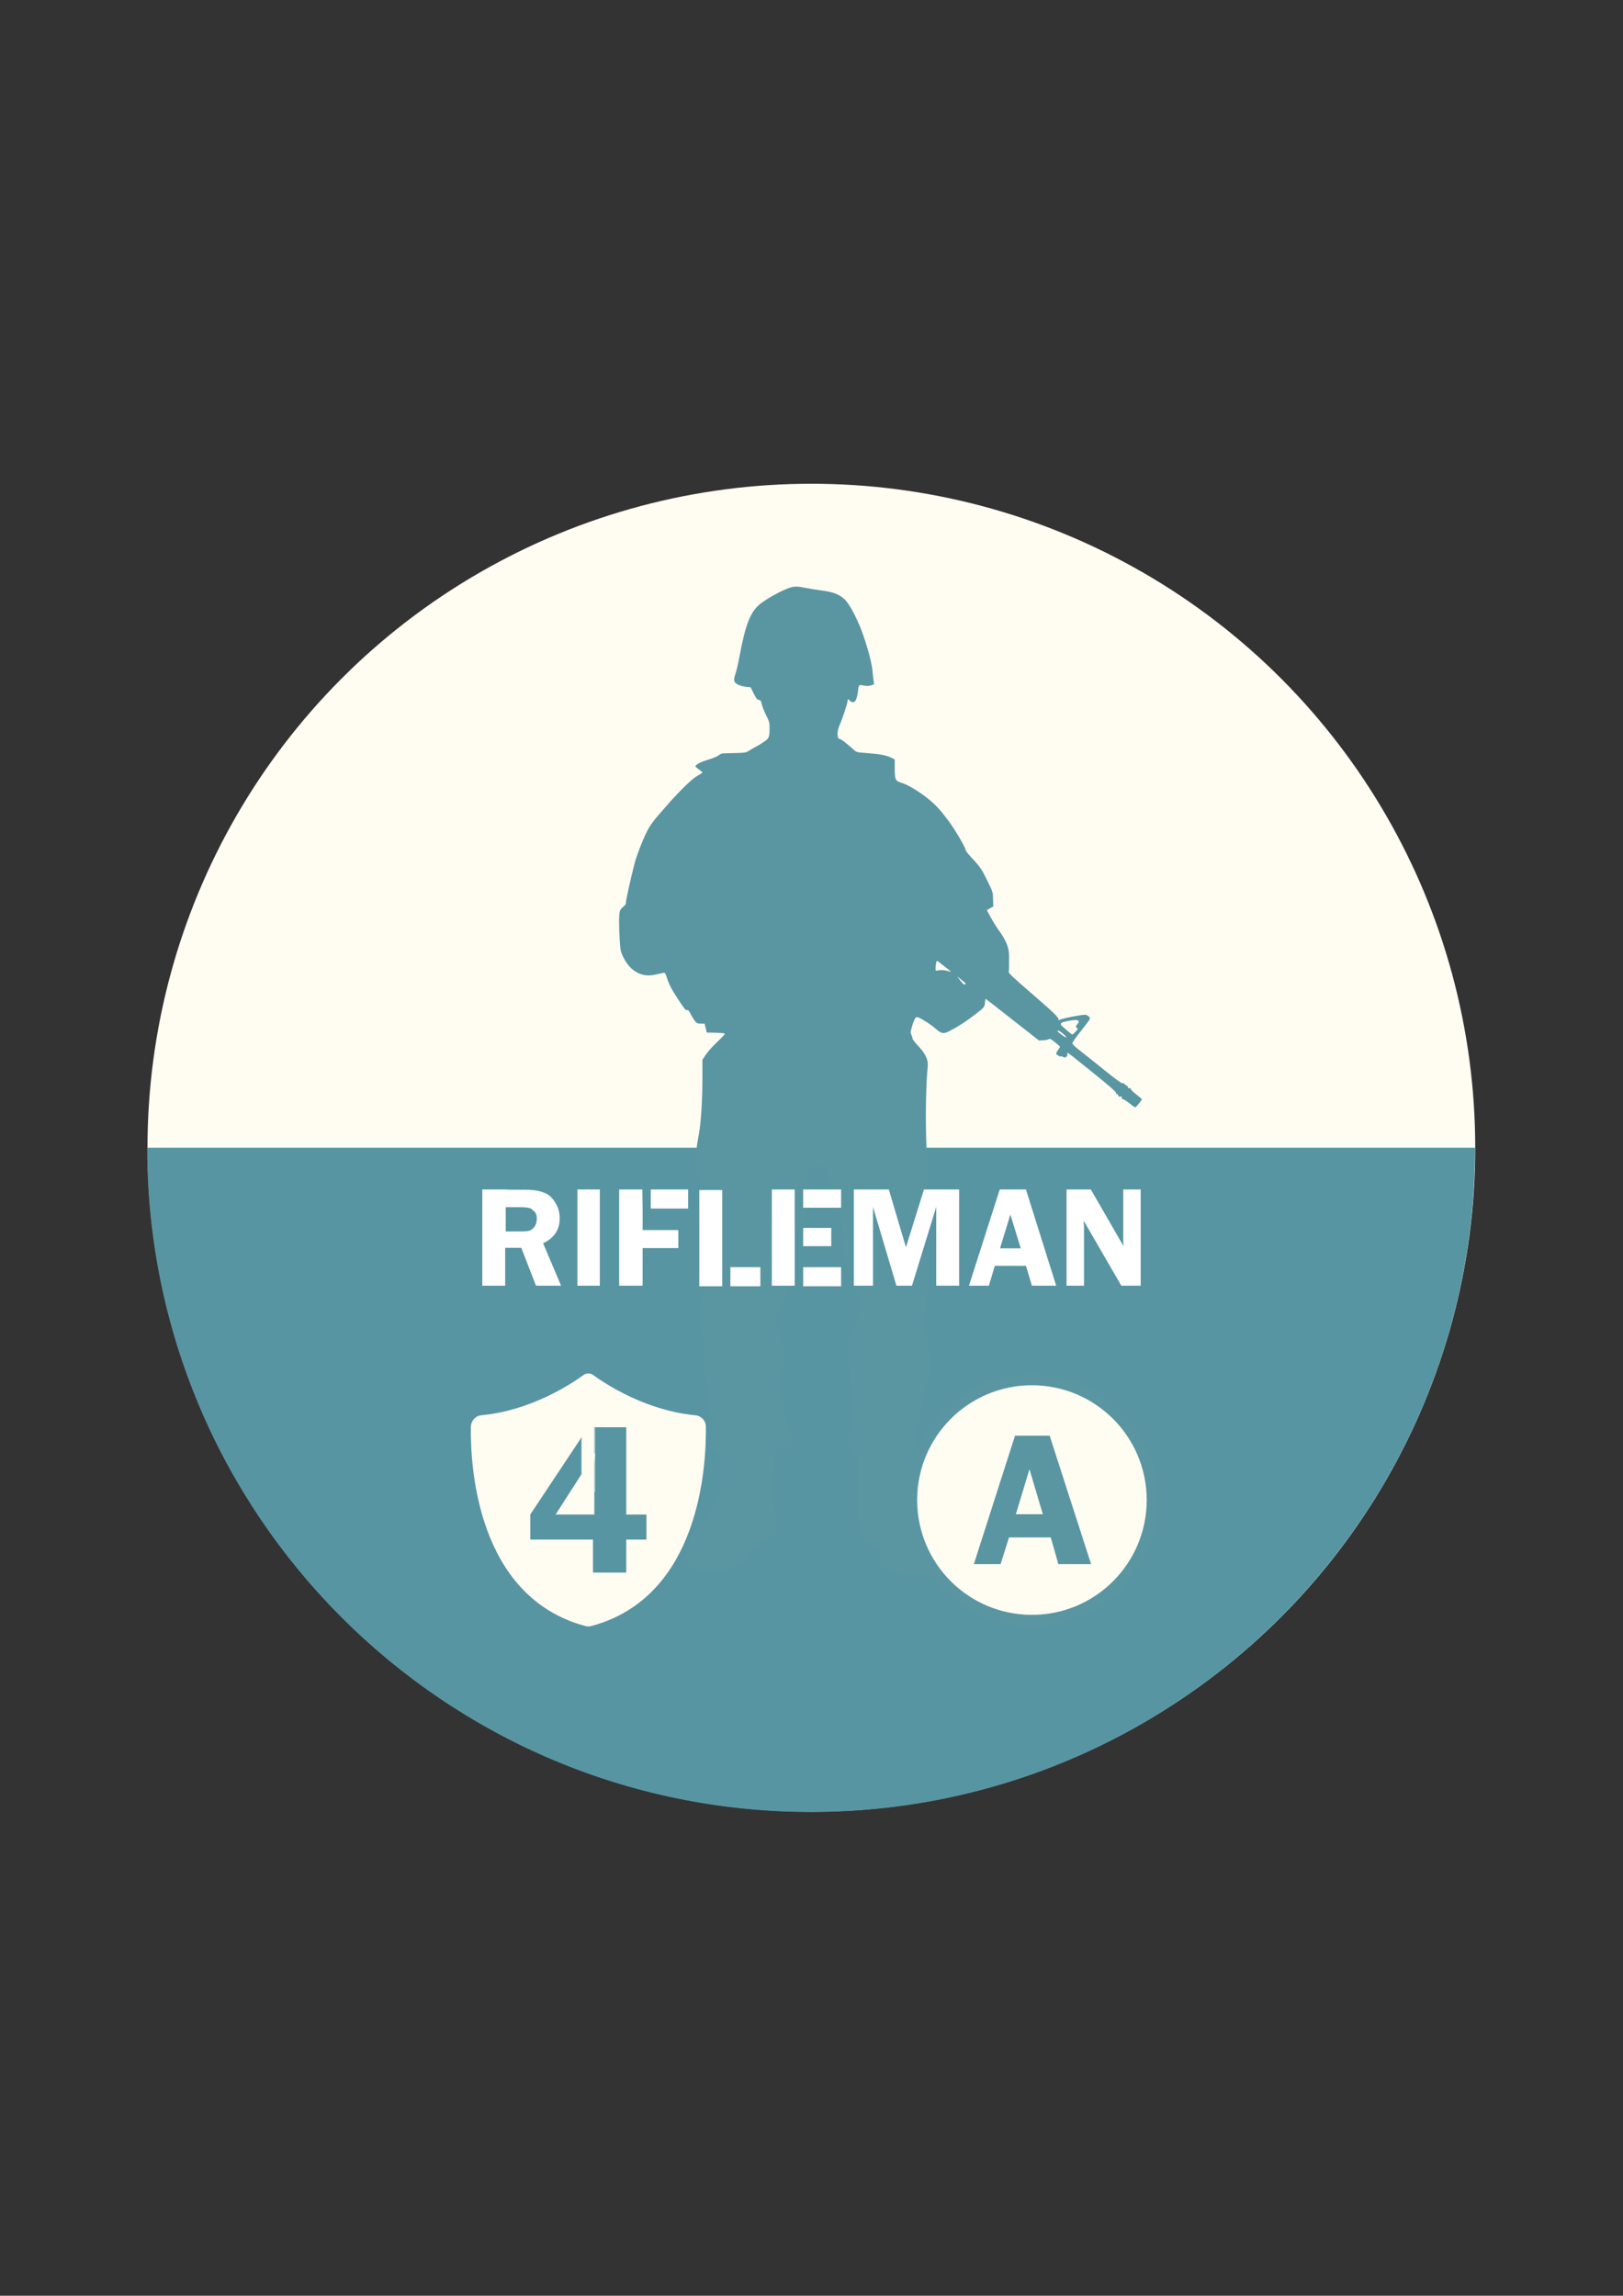<?xml version="1.0" encoding="utf-8"?>
<!-- Generator: Adobe Illustrator 25.2.1, SVG Export Plug-In . SVG Version: 6.00 Build 0)  -->
<svg version="1.1" id="Слой_1" xmlns="http://www.w3.org/2000/svg" xmlns:xlink="http://www.w3.org/1999/xlink" x="0px" y="0px"
	 viewBox="0 0 595.3 841.9" style="enable-background:new 0 0 595.3 841.9;" xml:space="preserve">
<rect x="0" y="0" width="595.3" height="841.9" fill="#333333" stroke="none"/>
<style type="text/css">
	.st0{fill:#FFFCF2;}
	.st1{fill:#5895A2;}
	.st2{fill:#5996A2;}
	.st3{fill:#FFFFFF;}
	.st4{fill:#FFFCF2;stroke:#5996A2;stroke-width:4;stroke-miterlimit:10;}
</style>
<circle class="st0" cx="297.6" cy="420.9" r="243.5"/>
<path class="st1" d="M541,420.9L541,420.9c0,134.5-109,243.6-243.5,243.6S54,555.5,54,421v-0.1H541z"/>
<g transform="translate(0,1280) scale(0.1,-0.1)">
	<path class="st2" d="M2883,10639.6c-27.8-11.6-68.3-34.3-90.9-51.3c-39.4-29.5-57.5-75.1-81.3-203.7c-3.7-19.8-9.6-44.5-12.8-54.4
		c-8.5-24.9-7.1-32,7.6-40.2c6.8-3.7,19.8-7.4,29.7-8.5l17.9-2l11.3-22.7c9.4-18.7,12.8-22.9,18.7-23.5c6.5-0.8,7.9-2.8,10.8-15.6
		c1.7-8.2,9.1-26.1,15.9-40.2c11.3-22.9,12.8-27.5,12.8-45.3c0-35.4-1.4-39.4-19.5-51.8c-8.8-6.2-22.1-14.5-30-18.4
		c-7.6-4-19.3-10.5-25.2-14.7c-10.2-6.8-13.9-7.7-43.9-8.8c-18.1-0.6-38.8-1.1-45.9-1.1c-10.2,0-15.3-1.7-21.8-7.1
		c-5.1-4.2-21.5-11-40.2-16.7c-27.8-8.5-45.3-17.8-45.3-24.4c0-1.1,5.7-6,12.8-11s12.8-9.9,12.8-11s-8.2-6.5-17.8-11.9
		c-11.3-6.2-30-22.1-51.8-43.9c-30.3-30.3-44.8-46.2-99.7-109.9c-8.5-9.6-21-27.2-27.8-38.8c-15-25.2-43.6-96.9-52.1-130.3
		c-14.2-55.2-31.2-132.3-31.2-140.8c0-7.1-2.3-10.8-9.6-16.4c-5.4-4-11.1-11.3-12.8-16.2c-3.7-10.2-3.7-53-0.6-107.6
		c2-32,3.7-41.1,9.6-54.4c15-32.6,33.1-53.2,56.6-64.6c20.7-10.2,38.8-11.9,64.3-6.5c11.6,2.5,24.6,5.1,28.6,6
		c7.1,1.7,7.9,0.6,13.9-17.6c9.1-27.5,17.3-42.8,44.5-84.1c19.5-29.7,24.9-36,29.2-34.6c4.5,1.4,7.1-1.4,13.9-15
		c4.5-9.1,11.9-20.7,15.9-25.8c6.5-7.7,9.4-8.8,21.2-8.8h13.6l4-16.2l4-16.4l33.1-0.8c24.1-0.6,33.1-1.7,33.1-4.2
		c0-2-12.8-15.3-28-29.7c-15.6-14.5-34-34.8-41.1-45.6l-13-19.5v-60.3c0-85.5-5.1-169.7-13-212.2c-11.1-60-13.9-92.6-10.2-121.2
		c3.1-26.9,6.5-35.7,21.5-59.2c9.4-14.7,22.7-60.3,38.5-132.3c9.9-44.2,5.7-85.5-15.6-151c-8.2-24.9-9.9-34.6-9.9-55
		c0-16.4-2.8-38.2-8.8-66.6c-11.3-54.4-12.5-77-6.8-115.8c2.8-18.4,4.8-52.7,5.1-83.6c0.6-47,1.4-54.1,7.1-68
		c4.5-11.3,6.2-21.2,6.2-37.1c0-11.6,2.6-39.1,5.4-60.9c6.5-47.3,10.8-91.8,14.2-153.2c3.1-51.5,6.2-60.9,22.1-66.6
		c4.8-1.7,9.6-6,10.5-9.1c3.4-12.8,5.1-100,2.3-120.1c-3.4-23.5-17.3-55.2-34-78.2c-5.7-7.9-23.2-30-38.8-49.3
		c-37.1-46.2-39.1-49.6-39.7-67.4c-0.3-8.2-2-16.7-3.7-19c-5.9-7.1-11.9-24.4-11.9-33.7c0.3-13,8.8-30.9,19.5-39.9
		c13.9-11.6,28.6-14.5,73.9-14.2c57.8,0,83,6.5,109.6,28.3c17,13.6,27.5,32.3,26.6,47.9l-0.3,12.5h11.9c21.2,0,82.1,39.7,86.4,56.1
		c4,15.3,2.3,47-3.4,61.5c-5.1,13-5.7,21-5.1,96.3c0.3,50.7,1.7,92.3,4.2,109l3.7,26.6l31.7,10.2c17.3,5.4,32.3,10.8,33.1,11.6
		s-2.3,16.7-7.4,35.4c-17.6,67.4-30,113.3-34.6,128.6c-2.8,9.3-5.4,30.9-6.2,53.8c-1.7,36.3-1.1,39.7,6.2,63.7
		c4.2,14.2,8.2,32,9.1,40.2c1.4,17.8-9.9,65.2-23.8,100.3c-13.9,35.7-13.3,44.8,5.7,76.2c24.9,41.1,28,52.7,28.9,108.5
		c0.9,40.5,1.7,49,6.8,58.3c3.4,7.1,7.1,24.1,9.9,47.6c2.6,19.8,5.7,39.9,7.1,44.5c1.7,4.5,2.8,11,2.8,14.5s4,9.6,8.8,14.5
		c24.6,23.5,35.4,66.3,39.4,159.2c1.7,33.4,3.7,61.8,4.5,63.2s6.2,4.5,11.9,7.1c5.7,2.3,13.3,6.8,16.4,9.9c5.9,5.7,6.8,5.7,16.4,1.1
		c13-6.2,14.2-7.9,19.8-31.2c2.8-10.8,9.9-30.3,15.9-43.3c15.6-32.9,41.4-131.7,46.2-175.3c3.4-32,3.1-34.6-1.7-41.1
		c-5.1-7.1-5.1-7.7,8.5-58.9l13.6-52.1l9.1-2.3c7.6-2,9.4-4,10.8-13c3.7-24.9,11.1-54.4,18.7-73.9c10.8-28.6,9.4-36.8-16.4-90.9
		c-20.7-43-21-44.5-22.4-70.8c-0.9-14.7,0-47.3,1.7-72.2s4.2-68.3,5.4-96.3c2.6-52.7,3.1-58.6,10.8-95.5c4.2-21.5,4.2-22.4-2-39.7
		c-3.4-9.9-10.2-24.6-14.4-33.1c-9.4-17.3-9.9-24.4-4.2-38.5c4.8-11.6,25.5-34.6,33.1-36.8c5.4-1.7,5.7-4,4-71.7
		c-1.1-38.5-0.6-100.6,0.9-138.2c3.4-87.8,5.4-92.6,42.2-111.3c6.8-3.4,17.9-6.8,24.9-7.9l12.8-1.7l-1.7-30
		c-1.4-25.8-0.9-31.4,3.7-39.9c18.4-35.4,145-49.3,206.8-22.7c23.5,9.9,24.6,12.2,17.9,37.7c-2.8,11.9-6.8,24.1-8.5,27.2
		c-1.4,3.1-2.8,15.6-2.8,27.8c-0.3,12.2-2,26.6-4,32c-5.1,14.5-21.5,38.5-54.4,79.6c-15.9,19.8-32.3,43.3-36.8,52.4l-8.2,16.7
		l0.9,77.9c0.9,69.4,1.4,78.2,5.7,81.3c11.6,8.5,11.9,9.1,11.9,43.3c0,29.2,1.7,41.6,13.9,99.7c15.3,73.1,23.2,105.1,30.3,124.1
		c11.6,31.4,9.9,101.7-3.7,146.2c-7.1,23.8-7.4,28.3-7.1,76.5c0.3,30.6,2.3,60.9,4.8,75.1c7.1,40.2,3.7,157.2-5.1,170.5
		c-4.5,6.8-9.1,44.8-12.2,98.6l-2,33.1l10.5,4.8c5.7,2.8,11.9,7.7,13.9,11c4.2,7.4,4,118.1-0.6,184.4
		c-7.6,107.9-6.8,263.4,1.7,353.5c2,22.7-8.8,45.3-35.7,73.7c-11.1,11.6-20.1,23.5-20.1,26.3c0,3.1-2,8.8-4,13.3
		c-3.7,6.5-3.7,9.9-0.3,22.7c7.1,27.5,14.4,43,20.4,42.8c8.2,0,50.1-26.1,67.4-41.6c22.7-20.1,29.7-21.2,53.2-9.1
		c29.7,15.6,54.9,31.4,82.7,52.7c44.2,33.4,44.5,33.4,46.2,50.1c0.6,8.2,1.7,14.7,2.6,14.7c0.6,0,44.8-34.3,98.3-76.5l97.2-76.2
		l15.9,0.8c8.8,0.3,17.9,2.3,20.1,4.2c3.4,2.8,7.4,1.1,22.7-11.3c10.2-8.2,18.7-15.6,18.7-16.7c0-0.8-3.1-6-7.1-11.3s-7.1-11-7.1-13
		c0-4.2,13.6-13.3,17-11c1.4,0.8,5.1,0,8.5-2c7.6-4.8,15.6,0.3,15.6,9.9c-0.3,8.8-10.8,16.4,92.6-66.8c57.5-46.2,84.4-69.4,85-73.7
		c0.6-3.4,2.6-6,4.5-5.4c1.7,0.3,3.4-1.1,3.4-3.4c0-4.5,7.6-8.2,11.6-5.7c1.4,0.8,2.5-1.1,2.5-4.2c0-3.7,2-6,5.1-6
		c2.5,0,13.6-7.1,24.4-15.9c10.5-8.8,20.4-14.7,21.5-13.3c7.9,8.2,22.7,27.2,22.7,29.2c0,1.1-8.8,8.8-19.5,17
		c-10.8,8.2-20.4,17.3-21,20.1c-0.9,3.7-3.1,4.8-6,3.7c-3.1-1.1-4.5-0.3-4.5,2.8c0,2.5-2.3,5.7-4.8,6.5c-2.8,1.1-6.5,3.7-8.2,6.2
		c-1.7,2.3-5.1,3.4-7.4,2.5c-2.8-1.1-24.9,15-62,44.8c-31.7,25.8-71.9,57.8-89.5,71.4c-22.1,17-31.7,26.3-32,30.6
		c0,3.1,13.6,22.7,30.9,44.2c16.7,21.2,31.4,40.8,32.6,43.6c2.6,6.2-4.8,14.2-15.3,16.4c-9.6,1.7-89.8-13.9-95.5-18.7
		c-2.8-2.3-3.7-1.7-3.7,2.5c0,7.7-20.1,26.6-109.9,104.2c-58.9,51-73.9,65.4-72.8,69.7c0.9,2.8,1.7,11.9,1.4,20.1s-0.3,23.5,0,34.3
		c0.9,32.6-9.9,59.8-39.4,100.3c-7.6,10.5-20.4,31.2-28,45.3l-14.2,26.3l11.6,6.5l11.9,6.5l-0.6,26.3c-0.6,26.3-0.6,26.6-19,64.3
		c-22.1,45.9-28.3,55-58.9,87.5c-13.3,14.2-23.5,27.2-22.7,29.2c1.7,5.7-40.5,77.6-63.7,108.2c-11.1,14.7-28,36-38,46.7
		c-30.6,34.6-98,80.7-133.4,91.5c-22.7,6.8-24.9,11.6-24.9,52.7v32.9l-10.5,5.4c-19.5,9.9-39.7,13.9-85,17.6
		c-44.5,3.4-44.8,3.4-54.7,12.5c-25.2,22.9-49,41.4-52.4,39.9c-2-0.6-4.5,1.4-5.4,4.8c-3.7,13.9-1.4,30,6.5,47.6
		c9.6,21.5,28.6,79.3,28.6,87.5c0,3.1,1.4,5.7,2.8,5.7c1.7,0,2.8-1.4,2.8-2.8c0-1.7,3.1-4.2,6.8-6c14.4-6.8,21.5,4.2,25.8,39.9
		c2.3,22.1,3.1,22.7,20.7,19.3c11.1-2.3,18.1-2.3,26.6,0.3l11.6,3.7l-2,14.5c-1.1,8.2-3.1,26.3-4.5,40.2
		c-3.1,32.9-29.2,121.5-48.7,165.7c-19.5,44.8-39.9,79.6-53.2,91.8c-21.8,19.5-41.9,26.9-89.2,32.9c-13.9,1.7-37.4,5.7-52.1,8.5
		C2919.5,10651.2,2910.2,10650.7,2883,10639.6z M3462.8,9257.1c26.1-20.1,28.6-22.7,21.2-20.1c-13,4.8-32.3,6.8-41.9,4.5
		c-10.5-2.3-10.5-2.3-10.5,6.8c0,16.7,3.4,30.3,6.8,27.8C3440.1,9274.6,3451.2,9266.1,3462.8,9257.1z M3542.1,9193
		c0-1.1-1.7-2.5-4-3.4c-2.6-1.1-8.2,4.2-15.6,14.2l-11.9,15.6l15.9-12.5C3535,9200.4,3542.1,9193.9,3542.1,9193z M3955.4,9056.2
		c2.6-3.1,1.7-5.7-4-12.5c-6.2-7.4-6.5-8.8-2.8-11.9c2.3-2,4.2-4.2,4.2-5.4c0-2.5-17-20.1-19.5-20.1c-3.4,0-40.2,31.4-41.9,36
		c-2.3,6.2,5.7,10.2,27.5,13.9C3944.9,9060.8,3951.7,9060.8,3955.4,9056.2z M3899.6,9008.6c7.9-6.5,13-12.5,11.3-13
		c-3.4-1.1-31.7,19.3-31.7,22.7C3879.2,9023.4,3886.3,9020,3899.6,9008.6z"/>
</g>
<g>
	<path class="st3" d="M186.7,442.7h-1.4 M186.7,442.7h0.7h2.8c2,0,3.2,0.1,3.9,0.3c0.7,0.1,1.3,0.7,2,1.4c0.7,0.7,0.8,1.7,0.8,2.6
		c0,1.1-0.3,2-0.8,2.8c-0.6,0.8-1.3,1.4-2,1.5c-0.7,0.3-2,0.3-3.6,0.3h-5v-7.8v-1.1 M186.7,436.2h-1.4 M185.3,436.2h-8.4v35.3h8.4
		v-13.9h5.9l5.4,13.9h9.2l-6.6-15.6c4-1.8,6.1-4.9,6.1-9.1c0-2.2-0.6-4.2-1.7-5.9c-1.1-1.8-2.6-3.1-4.3-3.6c-1.7-0.7-4-1-6.8-1h-5
		h-0.7"/>
	<path class="st3" d="M211.8,436.2v35.3h8.2v-35.3H211.8z"/>
	<path class="st3" d="M236.8,436.2h-1.3h-0.1 M238.7,436.2H237 M238.7,436.2h13.7v7h-13.7 M238.7,443.3h-2.9 M235.6,436.2h-8.5v35.3
		h8.6v-8.8v-5h2.9h10.2v-6.6h-10.2h-2.9v-1.4v-4.5v-2.1"/>
	<path class="st3" d="M264.9,464.7v-28.3h-8.4v35.3h8.4V464.7L264.9,464.7z M267.9,464.7v7h11v-7H267.9z"/>
	<path class="st3" d="M294.6,464.7v7h13.9v-7H294.6z M294.6,436.2v6.7h13.9v-6.7H294.6z M294.6,450.3v6.7h10.3v-6.7H294.6z
		 M283.1,436.2v35.3h8.4v-35.3H283.1z"/>
	<path class="st3" d="M338.9,436.2l-6.6,21.2l-6.3-21.2h-12.8v35.3h7v-28.9l8.6,28.9h5.7l8.9-28.9v28.9h8.4v-35.3H338.9z"/>
	<path class="st3" d="M376.3,436.2h-9.6l-11.3,35.3h7.3l2.2-7.3h11.4l2.2,7.3h8.9L376.3,436.2z M366.8,457.8l3.8-12.4l3.8,12.4
		H366.8z"/>
	<path class="st3" d="M412,436.2v18.4c0,0.6,0,1.3,0.1,2.4l-12-20.8h-8.9v35.3h6.4v-21.2c0-0.4,0-1-0.1-1.5c0-0.1,0-0.6,0-1.1
		l13.8,23.8h7.1v-35.3H412z"/>
</g>
<g>
	<g>
		<g>
			<path class="st0" d="M258.9,523.2c0-2.2-1.7-4-3.9-4.2c-18-1.7-32.7-11.3-37.5-14.8c-1-0.7-2.4-0.7-3.4,0
				c-4.8,3.5-19.5,13.1-37.5,14.8c-2.2,0.2-3.8,2-3.9,4.2c-0.2,14.2,2.1,62.4,42,73.1c0.7,0.2,1.5,0.2,2.2,0
				C256.8,585.6,259.1,537.4,258.9,523.2z"/>
		</g>
		<g>
			<path class="st1" d="M218,523.4v9.8l0.2-0.3l-0.1,2.1c-0.1,1-0.1,1.8-0.1,2.5v9.4h0.2v-23.6H218z"/>
			<polygon class="st1" points="237.1,555.4 237.1,564.6 229.7,564.6 229.7,576.7 217.5,576.7 217.5,564.6 194.5,564.6 194.5,555.4 
				213.1,527.4 213.1,540.9 203.8,555.4 218,555.4 218,547 218.3,547 218.3,523.4 229.7,523.4 229.7,555.4 			"/>
			<polygon class="st1" points="213.3,527 213.3,540.6 213.1,540.9 213.1,527.4 			"/>
		</g>
	</g>
	<g>
		<circle class="st4" cx="378.5" cy="550.1" r="44.1"/>
		<path class="st2" d="M385,526.5h-12.7l-15.1,47.1h9.8l3.1-9.8h15.3l2.8,9.8h12L385,526.5z M372.6,555.3l5-16.5l4.9,16.5H372.6z"/>
	</g>
</g>
</svg>

